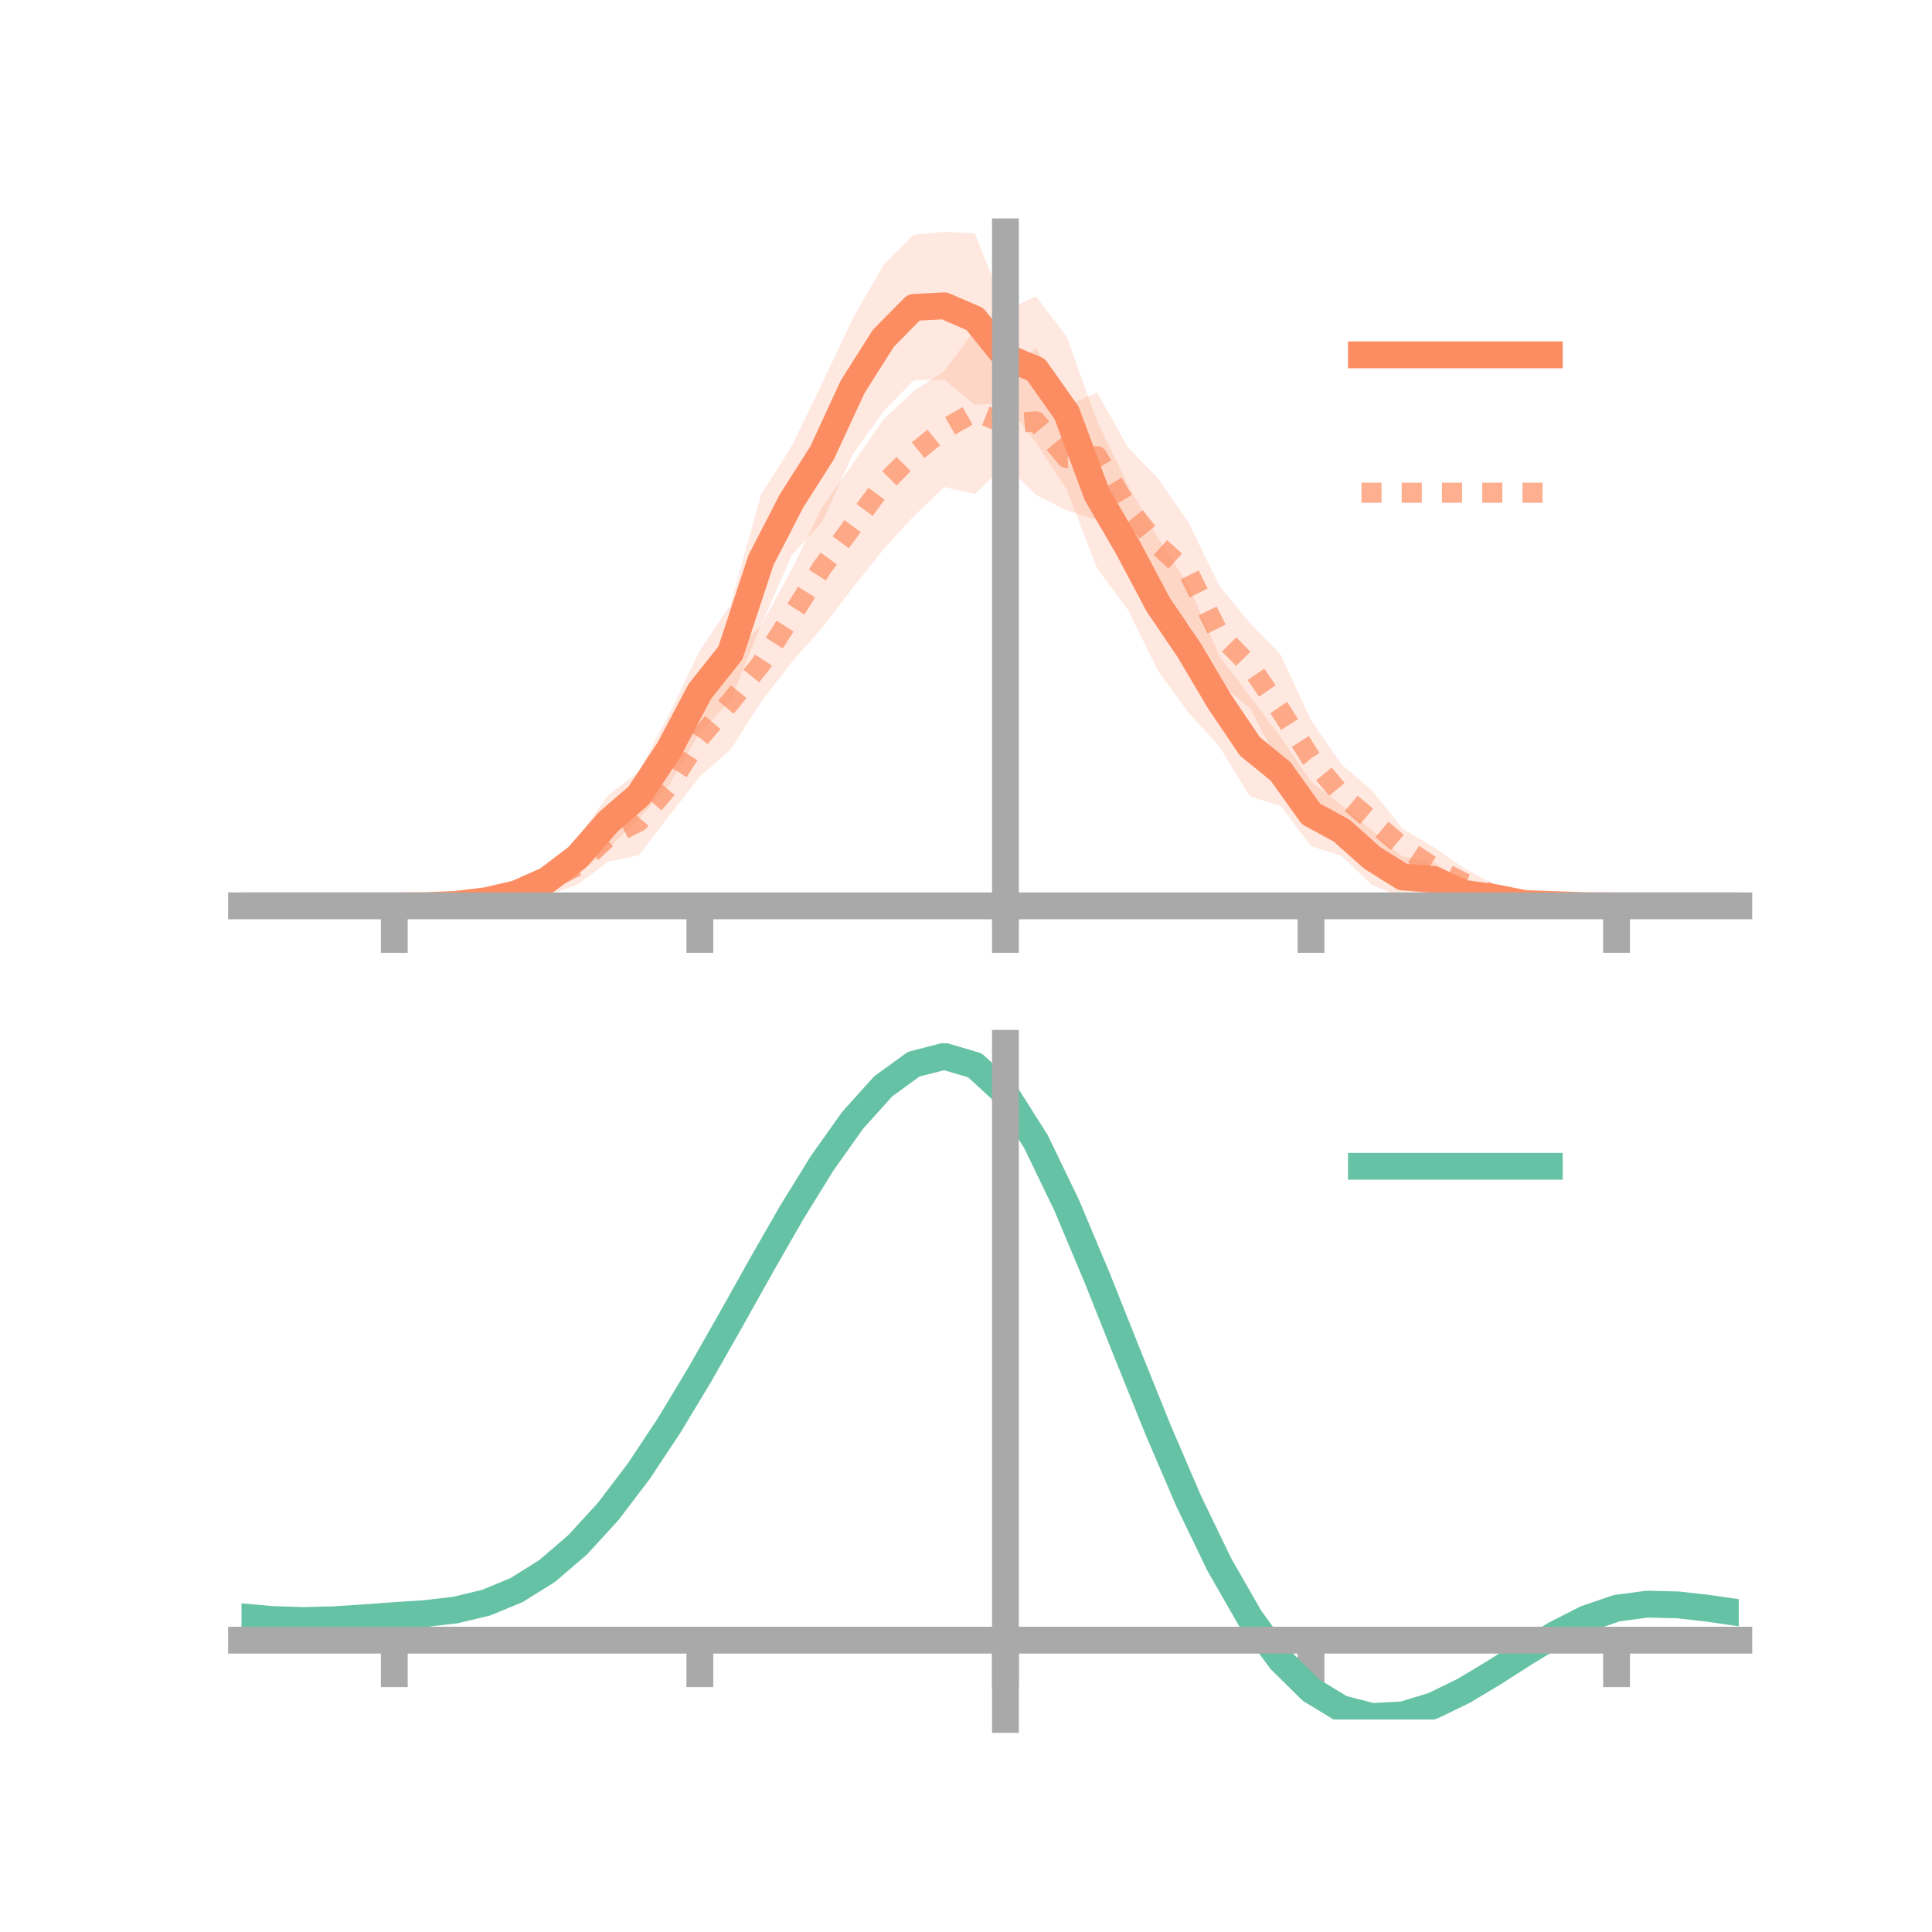 <?xml version="1.0" encoding="utf-8" standalone="no"?>
<!DOCTYPE svg PUBLIC "-//W3C//DTD SVG 1.1//EN"
  "http://www.w3.org/Graphics/SVG/1.1/DTD/svg11.dtd">
<!-- Created with matplotlib (https://matplotlib.org/) -->
<svg height="144pt" version="1.1" viewBox="0 0 144 144" width="144pt" xmlns="http://www.w3.org/2000/svg" xmlns:xlink="http://www.w3.org/1999/xlink">
 <defs>
  <style type="text/css">*{stroke-linecap:butt;stroke-linejoin:round;}</style>
 </defs>
 <g id="figure_1">
  <g id="patch_1">
   <path d="M 0 144 
L 144 144 
L 144 0 
L 0 0 
z
" style="fill:none;"/>
  </g>
  <g id="axes_1">
   <g id="patch_2">
    <path d="M 18 67.68 
L 129.6 67.68 
L 129.6 17.28 
L 18 17.28 
z
" style="fill:none;"/>
   </g>
   <g id="PolyCollection_1">
    <path clip-path="url(#p03c6a74df2)" d="M 18 67.516 
L 18 67.516 
L 20.278 67.516 
L 22.555 67.516 
L 24.833 67.516 
L 27.11 67.516 
L 29.388 67.516 
L 31.665 67.409 
L 33.943 67.179 
L 36.22 66.729 
L 38.498 65.879 
L 40.776 64.575 
L 43.053 62.489 
L 45.331 59.263 
L 47.608 57.536 
L 49.886 53.212 
L 52.163 48.49 
L 54.441 45.093 
L 56.718 36.88 
L 58.996 33.275 
L 61.273 28.593 
L 63.551 23.778 
L 65.829 19.779 
L 68.106 17.492 
L 70.384 17.28 
L 72.661 17.39 
L 74.939 23.146 
L 77.216 22.097 
L 79.494 25.07 
L 81.771 31.39 
L 84.049 36.138 
L 86.327 40.116 
L 88.604 43.692 
L 90.882 48.898 
L 93.159 51.899 
L 95.437 54.915 
L 97.714 58.267 
L 99.992 60.011 
L 102.269 61.907 
L 104.547 63.848 
L 106.824 64.233 
L 109.102 65.757 
L 111.38 66.298 
L 113.657 67.088 
L 115.935 67.175 
L 118.212 67.44 
L 120.49 67.516 
L 122.767 67.516 
L 125.045 67.516 
L 127.322 67.516 
L 129.6 67.516 
L 129.6 67.516 
L 129.6 67.516 
L 127.322 67.516 
L 125.045 67.516 
L 122.767 67.516 
L 120.49 67.517 
L 118.212 67.578 
L 115.935 67.68 
L 113.657 67.607 
L 111.38 67.494 
L 109.102 67.411 
L 106.824 66.856 
L 104.547 66.879 
L 102.269 65.969 
L 99.992 63.801 
L 97.714 63.065 
L 95.437 60.057 
L 93.159 59.365 
L 90.882 55.63 
L 88.604 53.146 
L 86.327 50.022 
L 84.049 45.414 
L 81.771 42.361 
L 79.494 36.462 
L 77.216 32.987 
L 74.939 30.042 
L 72.661 30.168 
L 70.384 28.305 
L 68.106 28.337 
L 65.829 30.68 
L 63.551 33.887 
L 61.273 38.924 
L 58.996 41.396 
L 56.718 46.621 
L 54.441 52.236 
L 52.163 54.57 
L 49.886 58.464 
L 47.608 61.045 
L 45.331 63.253 
L 43.053 65.248 
L 40.776 66.612 
L 38.498 67.339 
L 36.22 67.544 
L 33.943 67.642 
L 31.665 67.604 
L 29.388 67.516 
L 27.11 67.516 
L 24.833 67.516 
L 22.555 67.516 
L 20.278 67.516 
L 18 67.516 
z
" style="fill:#fc8d62;fill-opacity:0.2;"/>
   </g>
   <g id="PolyCollection_2">
    <path clip-path="url(#p03c6a74df2)" d="M 18 67.516 
L 18 67.516 
L 20.278 67.516 
L 22.555 67.516 
L 24.833 67.516 
L 27.11 67.516 
L 29.388 67.516 
L 31.665 67.455 
L 33.943 67.181 
L 36.22 66.663 
L 38.498 65.634 
L 40.776 64.621 
L 43.053 63.128 
L 45.331 60.539 
L 47.608 58.731 
L 49.886 56.337 
L 52.163 52.088 
L 54.441 48.762 
L 56.718 46.646 
L 58.996 42.473 
L 61.273 37.814 
L 63.551 34.594 
L 65.829 31.286 
L 68.106 29.146 
L 70.384 27.662 
L 72.661 24.559 
L 74.939 28.526 
L 77.216 25.93 
L 79.494 30.231 
L 81.771 29.254 
L 84.049 33.32 
L 86.327 35.675 
L 88.604 38.975 
L 90.882 43.677 
L 93.159 46.439 
L 95.437 48.774 
L 97.714 53.667 
L 99.992 56.983 
L 102.269 58.919 
L 104.547 61.774 
L 106.824 63.119 
L 109.102 64.686 
L 111.38 65.951 
L 113.657 66.585 
L 115.935 67.206 
L 118.212 67.323 
L 120.49 67.516 
L 122.767 67.516 
L 125.045 67.516 
L 127.322 67.516 
L 129.6 67.516 
L 129.6 67.516 
L 129.6 67.516 
L 127.322 67.516 
L 125.045 67.516 
L 122.767 67.516 
L 120.49 67.516 
L 118.212 67.624 
L 115.935 67.64 
L 113.657 67.635 
L 111.38 67.449 
L 109.102 66.922 
L 106.824 66.155 
L 104.547 64.49 
L 102.269 63.493 
L 99.992 61.54 
L 97.714 59.373 
L 95.437 57.086 
L 93.159 52.772 
L 90.882 50.913 
L 88.604 46.475 
L 86.327 45.671 
L 84.049 42.333 
L 81.771 38.757 
L 79.494 38.038 
L 77.216 36.883 
L 74.939 34.649 
L 72.661 36.816 
L 70.384 36.304 
L 68.106 38.479 
L 65.829 40.965 
L 63.551 43.821 
L 61.273 46.793 
L 58.996 49.367 
L 56.718 52.325 
L 54.441 55.873 
L 52.163 57.872 
L 49.886 60.795 
L 47.608 63.741 
L 45.331 64.222 
L 43.053 65.932 
L 40.776 66.755 
L 38.498 67.161 
L 36.22 67.665 
L 33.943 67.641 
L 31.665 67.578 
L 29.388 67.516 
L 27.11 67.516 
L 24.833 67.516 
L 22.555 67.516 
L 20.278 67.516 
L 18 67.516 
z
" style="fill:#fc8d62;fill-opacity:0.2;"/>
   </g>
   <g id="matplotlib.axis_1">
    <g id="xtick_1">
     <g id="line2d_1">
      <defs>
       <path d="M 0 0 
L 0 3.5 
" id="m342e50d874" style="stroke:#a9a9a9;stroke-width:2;"/>
      </defs>
      <g>
       <use style="fill:#a9a9a9;stroke:#a9a9a9;stroke-width:2;" x="29.388" xlink:href="#m342e50d874" y="67.516"/>
      </g>
     </g>
    </g>
    <g id="xtick_2">
     <g id="line2d_2">
      <g>
       <use style="fill:#a9a9a9;stroke:#a9a9a9;stroke-width:2;" x="52.163" xlink:href="#m342e50d874" y="67.516"/>
      </g>
     </g>
    </g>
    <g id="xtick_3">
     <g id="line2d_3">
      <g>
       <use style="fill:#a9a9a9;stroke:#a9a9a9;stroke-width:2;" x="74.939" xlink:href="#m342e50d874" y="67.516"/>
      </g>
     </g>
    </g>
    <g id="xtick_4">
     <g id="line2d_4">
      <g>
       <use style="fill:#a9a9a9;stroke:#a9a9a9;stroke-width:2;" x="97.714" xlink:href="#m342e50d874" y="67.516"/>
      </g>
     </g>
    </g>
    <g id="xtick_5">
     <g id="line2d_5">
      <g>
       <use style="fill:#a9a9a9;stroke:#a9a9a9;stroke-width:2;" x="120.49" xlink:href="#m342e50d874" y="67.516"/>
      </g>
     </g>
    </g>
   </g>
   <g id="matplotlib.axis_2"/>
   <g id="line2d_6">
    <path clip-path="url(#p03c6a74df2)" d="M 18 67.516 
L 20.278 67.516 
L 22.555 67.516 
L 24.833 67.516 
L 27.11 67.516 
L 29.388 67.516 
L 31.665 67.507 
L 33.943 67.411 
L 36.22 67.137 
L 38.498 66.609 
L 40.776 65.594 
L 43.053 63.868 
L 45.331 61.258 
L 47.608 59.29 
L 49.886 55.838 
L 52.163 51.53 
L 54.441 48.664 
L 56.718 41.751 
L 58.996 37.335 
L 61.273 33.758 
L 63.551 28.832 
L 65.829 25.23 
L 68.106 22.915 
L 70.384 22.792 
L 72.661 23.779 
L 74.939 26.594 
L 77.216 27.542 
L 79.494 30.766 
L 81.771 36.876 
L 84.049 40.776 
L 86.327 45.069 
L 88.604 48.419 
L 90.882 52.264 
L 93.159 55.632 
L 95.437 57.486 
L 97.714 60.666 
L 99.992 61.906 
L 102.269 63.938 
L 104.547 65.364 
L 106.824 65.544 
L 109.102 66.584 
L 111.38 66.896 
L 113.657 67.348 
L 115.935 67.427 
L 118.212 67.509 
L 120.49 67.516 
L 122.767 67.516 
L 125.045 67.516 
L 127.322 67.516 
L 129.6 67.516 
" style="fill:none;stroke:#fc8d62;stroke-linecap:square;stroke-width:2;"/>
   </g>
   <g id="line2d_7">
    <path clip-path="url(#p03c6a74df2)" d="M 18 67.516 
L 20.278 67.516 
L 22.555 67.516 
L 24.833 67.516 
L 27.11 67.516 
L 29.388 67.516 
L 31.665 67.517 
L 33.943 67.411 
L 36.22 67.164 
L 38.498 66.397 
L 40.776 65.688 
L 43.053 64.53 
L 45.331 62.38 
L 47.608 61.236 
L 49.886 58.566 
L 52.163 54.98 
L 54.441 52.317 
L 56.718 49.486 
L 58.996 45.92 
L 61.273 42.303 
L 63.551 39.208 
L 65.829 36.126 
L 68.106 33.813 
L 70.384 31.983 
L 72.661 30.687 
L 74.939 31.588 
L 77.216 31.406 
L 79.494 34.135 
L 81.771 34.005 
L 84.049 37.827 
L 86.327 40.673 
L 88.604 42.725 
L 90.882 47.295 
L 93.159 49.606 
L 95.437 52.93 
L 97.714 56.52 
L 99.992 59.262 
L 102.269 61.206 
L 104.547 63.132 
L 106.824 64.637 
L 109.102 65.804 
L 111.38 66.7 
L 113.657 67.11 
L 115.935 67.423 
L 118.212 67.474 
L 120.49 67.516 
L 122.767 67.516 
L 125.045 67.516 
L 127.322 67.516 
L 129.6 67.516 
" style="fill:none;stroke:#fc8d62;stroke-dasharray:1.5,1.5;stroke-dashoffset:0;stroke-opacity:0.7;stroke-width:1.5;"/>
   </g>
   <g id="patch_3">
    <path d="M 74.939 67.68 
L 74.939 17.28 
" style="fill:none;stroke:#a9a9a9;stroke-linecap:square;stroke-linejoin:miter;stroke-width:2;"/>
   </g>
   <g id="patch_4">
    <path d="M 129.6 67.68 
L 129.6 17.28 
" style="fill:none;"/>
   </g>
   <g id="patch_5">
    <path d="M 18 67.516 
L 129.6 67.516 
" style="fill:none;stroke:#a9a9a9;stroke-linecap:square;stroke-linejoin:miter;stroke-width:2;"/>
   </g>
   <g id="patch_6">
    <path d="M 18 17.28 
L 129.6 17.28 
" style="fill:none;"/>
   </g>
   <g id="legend_1">
    <g id="line2d_8">
     <path d="M 101.475 26.449 
L 115.475 26.449 
" style="fill:none;stroke:#fc8d62;stroke-linecap:square;stroke-width:2;"/>
    </g>
    <g id="line2d_9"/>
    <g id="text_1">
     <!--   -->
     <g transform="translate(121.075 28.899)scale(0.07 -0.07)">
      <defs>
       <path id="DejaVuSans-32"/>
      </defs>
      <use xlink:href="#DejaVuSans-32"/>
     </g>
    </g>
    <g id="line2d_10">
     <path d="M 101.475 36.724 
L 115.475 36.724 
" style="fill:none;stroke:#fc8d62;stroke-dasharray:1.5,1.5;stroke-dashoffset:0;stroke-opacity:0.7;stroke-width:1.5;"/>
    </g>
    <g id="line2d_11"/>
    <g id="text_2">
     <!--   -->
     <g transform="translate(121.075 39.174)scale(0.07 -0.07)">
      <use xlink:href="#DejaVuSans-32"/>
     </g>
    </g>
   </g>
  </g>
  <g id="axes_2">
   <g id="patch_7">
    <path d="M 18 128.16 
L 129.6 128.16 
L 129.6 77.76 
L 18 77.76 
z
" style="fill:none;"/>
   </g>
   <g id="PolyCollection_3">
    <path clip-path="url(#p68545b8ad1)" d="M 18 120.547 
L 18 120.464 
L 20.278 120.678 
L 22.555 120.753 
L 24.833 120.693 
L 27.11 120.54 
L 29.388 120.364 
L 31.665 120.21 
L 33.943 119.938 
L 36.22 119.389 
L 38.498 118.437 
L 40.776 116.991 
L 43.053 114.999 
L 45.331 112.455 
L 47.608 109.388 
L 49.886 105.868 
L 52.163 101.994 
L 54.441 97.896 
L 56.718 93.728 
L 58.996 89.665 
L 61.273 85.896 
L 63.551 82.62 
L 65.829 80.039 
L 68.106 78.354 
L 70.384 77.76 
L 72.661 78.443 
L 74.939 80.57 
L 77.216 84.22 
L 79.494 89.013 
L 81.771 94.515 
L 84.049 100.317 
L 86.327 106.061 
L 88.604 111.449 
L 90.882 116.245 
L 93.159 120.282 
L 95.437 123.457 
L 97.714 125.731 
L 99.992 127.127 
L 102.269 127.715 
L 104.547 127.605 
L 106.824 126.93 
L 109.102 125.841 
L 111.38 124.499 
L 113.657 123.067 
L 115.935 121.702 
L 118.212 120.558 
L 120.49 119.785 
L 122.767 119.482 
L 125.045 119.54 
L 127.322 119.807 
L 129.6 120.15 
L 129.6 120.259 
L 129.6 120.259 
L 127.322 119.94 
L 125.045 119.692 
L 122.767 119.644 
L 120.49 119.953 
L 118.212 120.737 
L 115.935 121.912 
L 113.657 123.325 
L 111.38 124.813 
L 109.102 126.205 
L 106.824 127.334 
L 104.547 128.035 
L 102.269 128.16 
L 99.992 127.582 
L 97.714 126.208 
L 95.437 123.983 
L 93.159 120.896 
L 90.882 116.985 
L 88.604 112.344 
L 86.327 107.132 
L 84.049 101.57 
L 81.771 95.948 
L 79.494 90.612 
L 77.216 85.96 
L 74.939 82.419 
L 72.661 80.36 
L 70.384 79.702 
L 68.106 80.277 
L 65.829 81.901 
L 63.551 84.381 
L 61.273 87.523 
L 58.996 91.13 
L 56.718 95.011 
L 54.441 98.988 
L 52.163 102.893 
L 49.886 106.582 
L 47.608 109.934 
L 45.331 112.856 
L 43.053 115.287 
L 40.776 117.2 
L 38.498 118.6 
L 36.22 119.53 
L 33.943 120.066 
L 31.665 120.327 
L 29.388 120.47 
L 27.11 120.629 
L 24.833 120.764 
L 22.555 120.812 
L 20.278 120.741 
L 18 120.547 
z
" style="fill:#66c2a5;fill-opacity:0.2;"/>
   </g>
   <g id="matplotlib.axis_3">
    <g id="xtick_6">
     <g id="line2d_12">
      <g>
       <use style="fill:#a9a9a9;stroke:#a9a9a9;stroke-width:2;" x="29.388" xlink:href="#m342e50d874" y="122.247"/>
      </g>
     </g>
    </g>
    <g id="xtick_7">
     <g id="line2d_13">
      <g>
       <use style="fill:#a9a9a9;stroke:#a9a9a9;stroke-width:2;" x="52.163" xlink:href="#m342e50d874" y="122.247"/>
      </g>
     </g>
    </g>
    <g id="xtick_8">
     <g id="line2d_14">
      <g>
       <use style="fill:#a9a9a9;stroke:#a9a9a9;stroke-width:2;" x="74.939" xlink:href="#m342e50d874" y="122.247"/>
      </g>
     </g>
    </g>
    <g id="xtick_9">
     <g id="line2d_15">
      <g>
       <use style="fill:#a9a9a9;stroke:#a9a9a9;stroke-width:2;" x="97.714" xlink:href="#m342e50d874" y="122.247"/>
      </g>
     </g>
    </g>
    <g id="xtick_10">
     <g id="line2d_16">
      <g>
       <use style="fill:#a9a9a9;stroke:#a9a9a9;stroke-width:2;" x="120.49" xlink:href="#m342e50d874" y="122.247"/>
      </g>
     </g>
    </g>
   </g>
   <g id="matplotlib.axis_4"/>
   <g id="line2d_17">
    <path clip-path="url(#p68545b8ad1)" d="M 18 120.506 
L 20.278 120.709 
L 22.555 120.783 
L 24.833 120.729 
L 27.11 120.584 
L 29.388 120.417 
L 31.665 120.269 
L 33.943 120.002 
L 36.22 119.459 
L 38.498 118.519 
L 40.776 117.095 
L 43.053 115.143 
L 45.331 112.655 
L 47.608 109.661 
L 49.886 106.225 
L 52.163 102.443 
L 54.441 98.442 
L 56.718 94.37 
L 58.996 90.397 
L 61.273 86.709 
L 63.551 83.5 
L 65.829 80.97 
L 68.106 79.316 
L 70.384 78.731 
L 72.661 79.402 
L 74.939 81.495 
L 77.216 85.09 
L 79.494 89.812 
L 81.771 95.231 
L 84.049 100.943 
L 86.327 106.596 
L 88.604 111.897 
L 90.882 116.615 
L 93.159 120.589 
L 95.437 123.72 
L 97.714 125.97 
L 99.992 127.354 
L 102.269 127.937 
L 104.547 127.82 
L 106.824 127.132 
L 109.102 126.023 
L 111.38 124.656 
L 113.657 123.196 
L 115.935 121.807 
L 118.212 120.648 
L 120.49 119.869 
L 122.767 119.563 
L 125.045 119.616 
L 127.322 119.874 
L 129.6 120.204 
" style="fill:none;stroke:#66c2a5;stroke-linecap:square;stroke-width:2;"/>
   </g>
   <g id="patch_8">
    <path d="M 74.939 128.16 
L 74.939 77.76 
" style="fill:none;stroke:#a9a9a9;stroke-linecap:square;stroke-linejoin:miter;stroke-width:2;"/>
   </g>
   <g id="patch_9">
    <path d="M 129.6 128.16 
L 129.6 77.76 
" style="fill:none;"/>
   </g>
   <g id="patch_10">
    <path d="M 18 122.247 
L 129.6 122.247 
" style="fill:none;stroke:#a9a9a9;stroke-linecap:square;stroke-linejoin:miter;stroke-width:2;"/>
   </g>
   <g id="patch_11">
    <path d="M 18 77.76 
L 129.6 77.76 
" style="fill:none;"/>
   </g>
   <g id="legend_2">
    <g id="line2d_18">
     <path d="M 101.475 86.929 
L 115.475 86.929 
" style="fill:none;stroke:#66c2a5;stroke-linecap:square;stroke-width:2;"/>
    </g>
    <g id="line2d_19"/>
    <g id="text_3">
     <!--   -->
     <g transform="translate(121.075 89.379)scale(0.07 -0.07)">
      <use xlink:href="#DejaVuSans-32"/>
     </g>
    </g>
   </g>
  </g>
 </g>
 <defs>
  <clipPath id="p03c6a74df2">
   <rect height="50.4" width="111.6" x="18" y="17.28"/>
  </clipPath>
  <clipPath id="p68545b8ad1">
   <rect height="50.4" width="111.6" x="18" y="77.76"/>
  </clipPath>
 </defs>
</svg>
